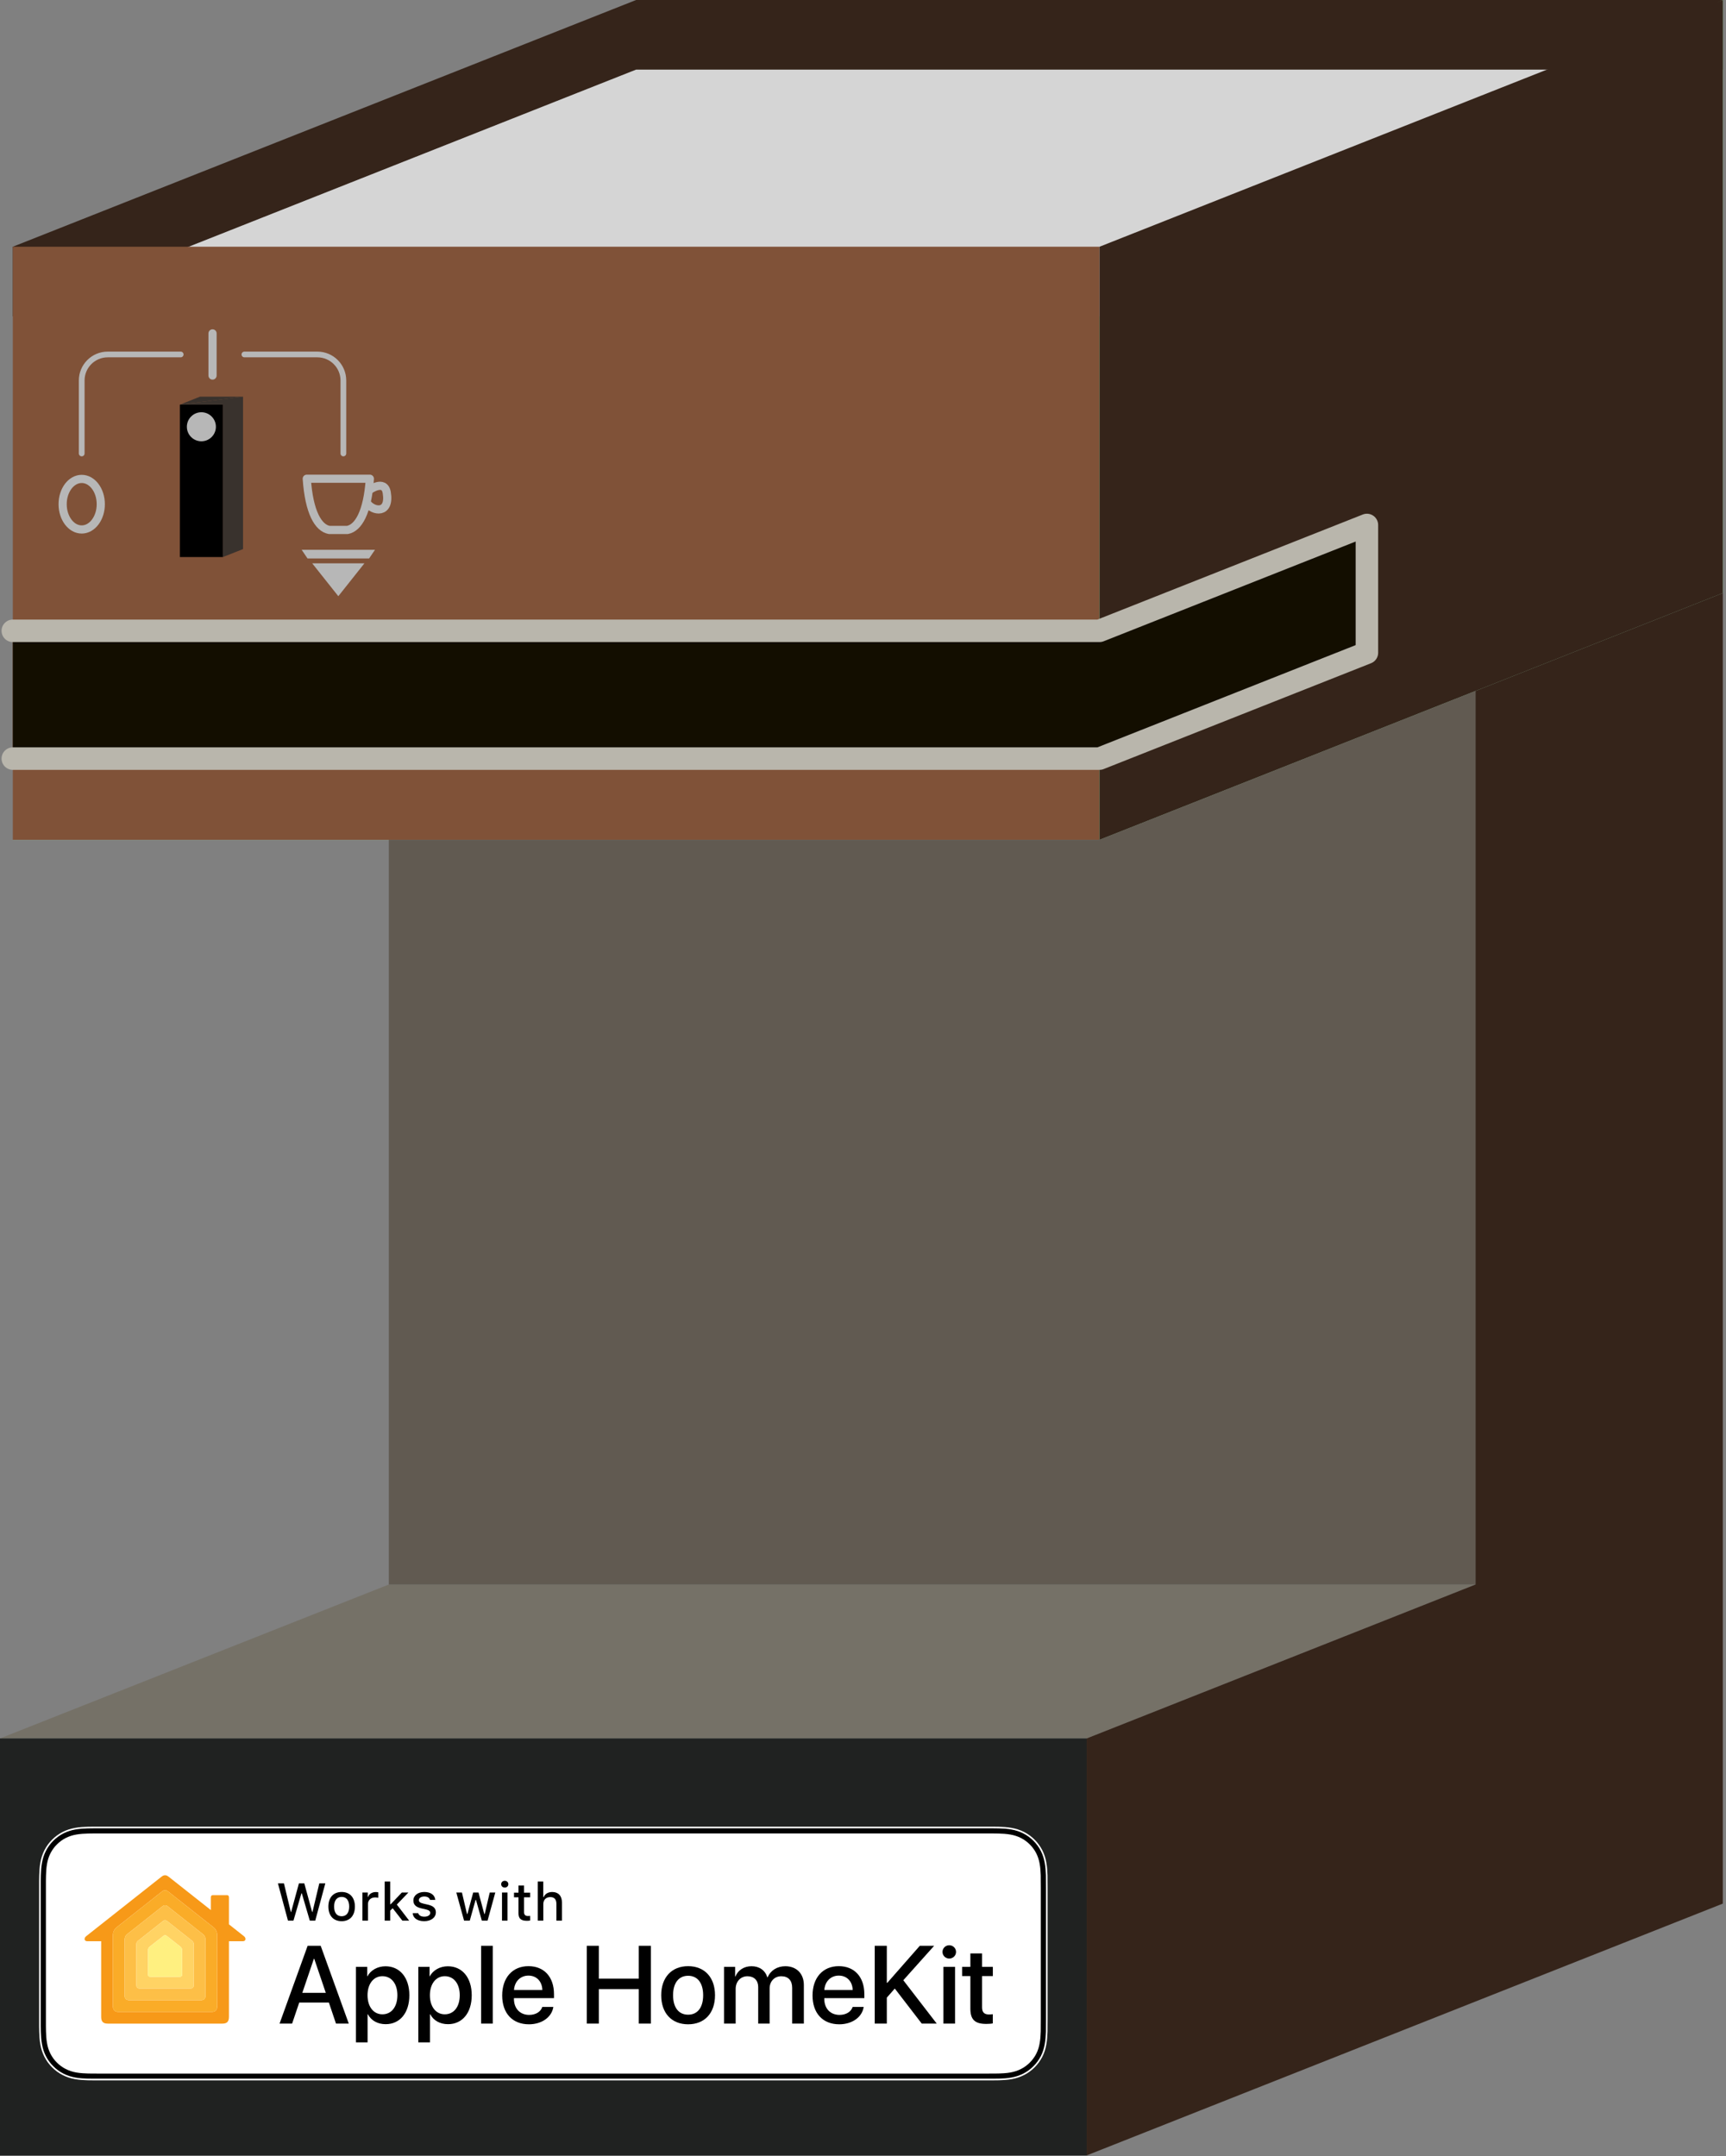 <?xml version="1.0" encoding="UTF-8" standalone="no"?><!DOCTYPE svg PUBLIC "-//W3C//DTD SVG 1.1//EN" "http://www.w3.org/Graphics/SVG/1.1/DTD/svg11.dtd"><svg width="100%" height="100%" viewBox="0 0 422 527" version="1.1" xmlns="http://www.w3.org/2000/svg" xmlns:xlink="http://www.w3.org/1999/xlink" xml:space="preserve" xmlns:serif="http://www.serif.com/" style="fill-rule:evenodd;clip-rule:evenodd;stroke-linecap:round;stroke-linejoin:round;stroke-miterlimit:1.5;"><rect x="0" y="0" width="422" height="527" fill="#808080" stroke="none"/><path d="M421.219,0l-265.697,0l-152.391,60.309l0,17.03l152.391,-60.309l265.697,0l0,-17.03Z" style="fill:#35241a;"/><path d="M0,424.926l95.067,-37.623l265.697,0l-95.068,37.623l-265.696,0Z" style="fill:#757167;"/><path d="M3.131,205.279l265.697,0l152.391,-60.309l0,-144.97" style="fill:#94e4aa;"/><path d="M3.131,77.339l152.391,-60.309l265.697,0l-152.391,60.309l-265.697,0Z" style="fill:#d5d5d5;"/><rect x="3.131" y="60.309" width="265.696" height="144.97" style="fill:#805238;"/><g><path d="M75.187,136.505l15.06,0l1.436,-2.121l-17.932,0l1.436,2.121Z" style="fill:#b7b7b7;"/><path d="M82.717,145.731l6.386,-8.039l-12.772,0l6.386,8.039Z" style="fill:#b7b7b7;"/></g><path d="M51.965,81.492l0,10.298" style="fill:none;stroke:#b7b7b7;stroke-width:2px;"/><path d="M421.219,0l0,144.97l-152.391,60.309l0,-144.97l152.391,-60.309Z" style="fill:#35241a;"/><path d="M95.067,387.303l265.697,0l0,-218.407l-91.936,36.383l-173.761,0l0,182.024Z" style="fill:#615a51;"/><rect x="0" y="424.926" width="265.696" height="101.923" style="fill:#202221;"/><path d="M265.696,526.85l155.523,-61.548l0,-320.332l-60.455,23.926l0,218.407l-95.068,37.623l0,101.924Z" style="fill:#35241a;"/><path d="M3.131,156.767l265.697,0" style="fill:none;"/><path d="M3.131,185.427l265.697,0l65.375,-25.873l0,-31.232l-65.375,25.872l-265.697,0" style="fill:#130e00;stroke:#b9b6ac;stroke-width:5.5px;stroke-linecap:butt;"/><g><path d="M83.953,110.842l0,-17.841c0,-3.511 -2.85,-6.36 -6.36,-6.36l-17.841,0" style="fill:none;stroke:#b7b7b7;stroke-width:1.4px;stroke-linecap:butt;"/><path d="M19.978,110.842l0,-17.841c0,-3.511 2.85,-6.36 6.36,-6.36l17.841,0" style="fill:none;stroke:#b7b7b7;stroke-width:1.4px;stroke-linecap:butt;"/></g><ellipse cx="19.978" cy="123.241" rx="4.663" ry="6.178" style="fill:none;stroke:#b7b7b7;stroke-width:2px;stroke-linecap:butt;"/><path d="M75.004,117.018c0.563,8.239 2.815,12.034 5.506,12.522l4.413,0c2.691,-0.488 4.944,-4.283 5.506,-12.522l-15.425,0" style="fill:none;stroke:#b7b7b7;stroke-width:2px;"/><path d="M89.694,122.939c1.592,2.209 5.744,2.726 4.865,-2.527c-0.56,-3.348 -4.291,-0.621 -4.291,-0.621" style="fill:none;stroke:#b7b7b7;stroke-width:2px;"/><g><rect x="43.98" y="98.906" width="10.516" height="37.255"/><circle cx="49.237" cy="104.316" r="3.549" style="fill:#b7b7b7;"/><path d="M43.98,98.906l15.441,-1.949l-10.516,0l-4.925,1.949Z" style="fill:#39322d;"/><path d="M54.495,98.906l0,37.255l4.926,-1.95l0,-37.254l-15.441,1.949l10.515,0" style="fill:#39322d;"/></g><g id="XMLID_2_"><g id="XMLID_3109_"><path id="XMLID_3113_" d="M255.72,459.816c0,-0.469 0,-0.94 -0.006,-1.409c-0.036,-1.026 -0.096,-2.051 -0.284,-3.064c-0.173,-1.025 -0.478,-1.982 -0.948,-2.913c-0.472,-0.916 -1.079,-1.756 -1.808,-2.48c-0.723,-0.725 -1.56,-1.335 -2.474,-1.804c-0.942,-0.474 -1.895,-0.78 -2.921,-0.96c-1.007,-0.182 -2.035,-0.245 -3.06,-0.27c-0.466,-0.007 -0.945,-0.017 -1.411,-0.019c-0.55,-0.003 -1.649,-0.003 -2.199,-0.003l-216.054,0c-0.561,0 -1.115,0 -1.675,0.003c-0.468,0.002 -0.933,0.012 -1.406,0.019c-1.019,0.025 -2.05,0.088 -3.067,0.27c-1.024,0.18 -1.976,0.486 -2.909,0.96c-0.916,0.469 -1.753,1.079 -2.477,1.804c-0.732,0.724 -1.339,1.564 -1.803,2.48c-0.476,0.931 -0.778,1.888 -0.956,2.913c-0.185,1.013 -0.248,2.038 -0.274,3.064c-0.015,0.469 -0.016,0.94 -0.023,1.409l0,35.371c0.007,0.476 0.008,0.936 0.023,1.411c0.026,1.025 0.089,2.051 0.274,3.064c0.178,1.025 0.48,1.986 0.956,2.914c0.464,0.912 1.071,1.752 1.803,2.47c0.724,0.731 1.561,1.339 2.477,1.804c0.933,0.478 1.885,0.78 2.909,0.965c1.017,0.183 2.048,0.243 3.067,0.271c0.473,0.01 0.938,0.016 1.406,0.016c0.56,0.003 1.114,0.003 1.675,0.003l216.054,0c0.55,0 1.649,0 2.199,-0.003c0.466,0 0.945,-0.006 1.411,-0.016c1.025,-0.028 2.053,-0.088 3.06,-0.271c1.026,-0.185 1.979,-0.487 2.921,-0.965c0.914,-0.465 1.751,-1.073 2.474,-1.804c0.729,-0.718 1.336,-1.558 1.808,-2.47c0.47,-0.928 0.775,-1.889 0.948,-2.914c0.188,-1.013 0.248,-2.039 0.284,-3.064c0.006,-0.475 0.006,-0.935 0.006,-1.411c0.012,-0.556 0.012,-1.108 0.012,-1.673l0,-32.027c0,-0.561 0,-1.117 -0.012,-1.671Z" style="fill:#fff;fill-rule:nonzero;stroke:#fff;stroke-width:0.8px;stroke-linecap:butt;stroke-miterlimit:1.414;"/><path id="XMLID_3110_" d="M240.609,448.153c0.549,0 1.644,0 2.191,0.003c0.375,0.003 0.757,0.009 1.135,0.015l0.253,0.004c0.799,0.02 1.847,0.066 2.874,0.252c0.922,0.161 1.763,0.438 2.562,0.84c0.801,0.41 1.527,0.939 2.162,1.576c0.627,0.623 1.158,1.352 1.572,2.154c0.403,0.801 0.674,1.637 0.834,2.576c0.176,0.948 0.23,1.944 0.262,2.849c0.006,0.465 0.006,0.93 0.006,1.421c0.012,0.545 0.012,1.092 0.012,1.644l0,32.027c0,0.555 0,1.099 -0.012,1.673c0,0.47 0,0.926 -0.005,1.367c-0.033,0.934 -0.087,1.929 -0.267,2.898c-0.156,0.925 -0.428,1.761 -0.824,2.545c-0.422,0.815 -0.952,1.539 -1.585,2.163c-0.627,0.633 -1.35,1.16 -2.15,1.567c-0.8,0.407 -1.618,0.676 -2.574,0.849c-0.985,0.178 -2.004,0.227 -2.864,0.251c-0.457,0.01 -0.926,0.016 -1.39,0.016c-0.548,0.003 -1.644,0.003 -2.192,0.003l-216.054,0c-0.558,0 -1.111,0 -1.675,-0.003c-0.459,0 -0.915,-0.006 -1.371,-0.016c-0.865,-0.024 -1.884,-0.073 -2.878,-0.251c-0.942,-0.171 -1.779,-0.448 -2.563,-0.849c-0.8,-0.406 -1.524,-0.933 -2.164,-1.58c-0.626,-0.614 -1.152,-1.335 -1.565,-2.146c-0.398,-0.777 -0.672,-1.613 -0.838,-2.565c-0.186,-1.024 -0.234,-2.072 -0.254,-2.875c-0.01,-0.318 -0.013,-0.628 -0.017,-0.941l-0.006,-0.433l0,-1.673l0,-32.027l0,-1.651l0.006,-0.456c0.004,-0.312 0.007,-0.624 0.017,-0.941c0.02,-0.798 0.068,-1.846 0.256,-2.88c0.163,-0.937 0.437,-1.773 0.839,-2.559c0.408,-0.806 0.935,-1.531 1.571,-2.16c0.633,-0.634 1.36,-1.163 2.156,-1.571c0.797,-0.405 1.633,-0.68 2.561,-0.843c1.03,-0.184 2.078,-0.231 2.864,-0.25l0.306,-0.005c0.364,-0.007 0.725,-0.013 1.087,-0.015l1.668,-0.003l216.054,0m0,-1.259l-216.054,0c-0.561,0 -1.115,0 -1.675,0.003c-0.468,0.003 -0.933,0.012 -1.406,0.019c-1.019,0.025 -2.05,0.088 -3.067,0.271c-1.024,0.179 -1.976,0.485 -2.909,0.959c-0.916,0.469 -1.753,1.079 -2.477,1.804c-0.732,0.724 -1.339,1.564 -1.803,2.48c-0.476,0.931 -0.778,1.888 -0.956,2.913c-0.185,1.013 -0.248,2.038 -0.274,3.064c-0.015,0.469 -0.016,0.94 -0.023,1.409l0,35.371c0.007,0.476 0.008,0.936 0.023,1.411c0.026,1.025 0.089,2.051 0.274,3.064c0.178,1.025 0.48,1.986 0.956,2.914c0.464,0.912 1.071,1.752 1.803,2.47c0.724,0.731 1.561,1.339 2.477,1.804c0.933,0.478 1.885,0.78 2.909,0.965c1.017,0.183 2.048,0.243 3.067,0.271c0.473,0.01 0.938,0.016 1.406,0.016c0.56,0.003 1.114,0.003 1.675,0.003l216.054,0c0.55,0 1.649,0 2.199,-0.003c0.466,0 0.945,-0.006 1.411,-0.016c1.025,-0.028 2.053,-0.088 3.06,-0.271c1.026,-0.185 1.979,-0.487 2.921,-0.965c0.914,-0.465 1.751,-1.073 2.474,-1.804c0.729,-0.718 1.336,-1.558 1.808,-2.47c0.47,-0.928 0.775,-1.889 0.948,-2.914c0.188,-1.013 0.248,-2.039 0.284,-3.064c0.006,-0.475 0.006,-0.935 0.006,-1.411c0.012,-0.555 0.012,-1.108 0.012,-1.673l0,-32.027c0,-0.561 0,-1.117 -0.012,-1.671c0,-0.469 0,-0.94 -0.006,-1.409c-0.036,-1.026 -0.096,-2.051 -0.284,-3.064c-0.173,-1.025 -0.478,-1.982 -0.948,-2.913c-0.472,-0.916 -1.079,-1.756 -1.808,-2.48c-0.723,-0.725 -1.56,-1.335 -2.474,-1.804c-0.942,-0.474 -1.895,-0.78 -2.921,-0.959c-1.007,-0.183 -2.035,-0.246 -3.06,-0.271c-0.466,-0.007 -0.945,-0.016 -1.411,-0.019c-0.55,-0.003 -1.649,-0.003 -2.199,-0.003Z" style="fill-rule:nonzero;"/></g><g id="XMLID_3107_"><path d="M80.41,489.489l-7.249,0l-1.74,5.14l-3.071,0l6.867,-19.017l3.189,0l6.867,19.017l-3.124,0l-1.739,-5.14Zm-6.498,-2.372l5.746,0l-2.833,-8.342l-0.08,0l-2.833,8.342Z" style="fill-rule:nonzero;"/><path d="M100.087,487.697c0,4.31 -2.306,7.076 -5.786,7.076c-1.977,0 -3.545,-0.882 -4.362,-2.425l-0.066,0l0,6.868l-2.847,0l0,-18.452l2.754,0l0,2.306l0.053,0c0.791,-1.489 2.478,-2.45 4.415,-2.45c3.519,0 5.839,2.78 5.839,7.077Zm-2.926,0c0,-2.807 -1.45,-4.652 -3.664,-4.652c-2.175,0 -3.637,1.884 -3.637,4.652c0,2.794 1.462,4.665 3.637,4.665c2.214,0 3.664,-1.831 3.664,-4.665Z" style="fill-rule:nonzero;"/><path d="M115.336,487.697c0,4.31 -2.306,7.076 -5.786,7.076c-1.977,0 -3.545,-0.882 -4.362,-2.425l-0.066,0l0,6.868l-2.847,0l0,-18.452l2.755,0l0,2.306l0.052,0c0.791,-1.489 2.478,-2.45 4.416,-2.45c3.519,0 5.838,2.78 5.838,7.077Zm-2.926,0c0,-2.807 -1.449,-4.652 -3.664,-4.652c-2.174,0 -3.637,1.884 -3.637,4.652c0,2.794 1.463,4.665 3.637,4.665c2.215,0 3.664,-1.831 3.664,-4.665Z" style="fill-rule:nonzero;"/><rect x="117.63" y="475.612" width="2.847" height="19.018" style="fill-rule:nonzero;"/><path d="M135.291,490.556c-0.382,2.518 -2.834,4.246 -5.971,4.246c-4.033,0 -6.537,-2.703 -6.537,-7.04c0,-4.348 2.517,-7.17 6.419,-7.17c3.835,0 6.247,2.636 6.247,6.841l0,0.975l-9.793,0l0,0.173c0,2.372 1.49,3.926 3.73,3.926c1.582,0 2.821,-0.751 3.203,-1.951l2.702,0Zm-9.622,-4.137l6.933,0c-0.066,-2.123 -1.423,-3.52 -3.4,-3.52c-1.964,0 -3.388,1.424 -3.533,3.52Z" style="fill-rule:nonzero;"/><path d="M156.181,494.629l0,-8.421l-9.766,0l0,8.421l-2.952,0l0,-19.017l2.952,0l0,8.038l9.766,0l0,-8.038l2.952,0l0,19.017l-2.952,0l0,0Z" style="fill-rule:nonzero;"/><path d="M161.664,487.697c0,-4.364 2.571,-7.105 6.577,-7.105c4.019,0 6.576,2.741 6.576,7.105c0,4.375 -2.542,7.105 -6.576,7.105c-4.033,0 -6.577,-2.73 -6.577,-7.105Zm10.254,0c0,-2.993 -1.371,-4.757 -3.677,-4.757c-2.307,0 -3.678,1.778 -3.678,4.757c0,3.005 1.371,4.757 3.678,4.757c2.306,0 3.677,-1.752 3.677,-4.757Z" style="fill-rule:nonzero;"/><path d="M177.019,480.764l2.715,0l0,2.372l0.065,0c0.621,-1.567 2.123,-2.53 3.942,-2.53c1.924,0 3.321,0.988 3.875,2.715l0.065,0c0.712,-1.687 2.346,-2.715 4.323,-2.715c2.741,0 4.534,1.819 4.534,4.587l0,9.436l-2.859,0l0,-8.765c0,-1.779 -0.963,-2.807 -2.65,-2.807c-1.687,0 -2.859,1.239 -2.859,2.993l0,8.579l-2.795,0l0,-8.962c0,-1.596 -1.015,-2.61 -2.623,-2.61c-1.687,0 -2.886,1.306 -2.886,3.099l0,8.473l-2.847,0l0,-13.865l0,0Z" style="fill-rule:nonzero;"/><path d="M211.168,490.556c-0.382,2.518 -2.833,4.246 -5.97,4.246c-4.033,0 -6.537,-2.703 -6.537,-7.04c0,-4.348 2.516,-7.17 6.417,-7.17c3.837,0 6.248,2.636 6.248,6.841l0,0.975l-9.792,0l0,0.173c0,2.372 1.488,3.926 3.729,3.926c1.582,0 2.821,-0.751 3.204,-1.951l2.701,0Zm-9.622,-4.137l6.933,0c-0.065,-2.123 -1.424,-3.52 -3.401,-3.52c-1.962,0 -3.386,1.424 -3.532,3.52Z" style="fill-rule:nonzero;"/><path d="M213.87,494.629l0,-19.017l2.953,0l0,9.053l0.117,0l7.949,-9.053l3.506,0l-7.539,8.421l8.171,10.596l-3.664,0l-6.59,-8.567l-1.95,2.227l0,6.34l-2.953,0Z" style="fill-rule:nonzero;"/><path d="M230.437,477.112c0,-0.908 0.738,-1.634 1.648,-1.634c0.923,0 1.661,0.726 1.661,1.634c0,0.897 -0.738,1.622 -1.661,1.622c-0.91,0 -1.648,-0.725 -1.648,-1.622Zm0.225,3.652l2.846,0l0,13.865l-2.846,0l0,-13.865Z" style="fill-rule:nonzero;"/><path d="M240.111,477.481l0,3.283l2.636,0l0,2.253l-2.636,0l0,7.644c0,1.188 0.527,1.74 1.687,1.74c0.29,0 0.752,-0.039 0.936,-0.065l0,2.241c-0.316,0.079 -0.949,0.131 -1.581,0.131c-2.808,0 -3.901,-1.054 -3.901,-3.743l0,-7.948l-2.018,0l0,-2.253l2.018,0l0,-3.283l2.859,0Z" style="fill-rule:nonzero;"/></g><g><path d="M71.747,469.467l-1.339,0l-2.457,-9.113l1.471,0l1.675,6.979l0.087,0l1.902,-6.979l1.313,0l1.913,6.979l0.09,0l1.666,-6.979l1.473,0l-2.464,9.113l-1.332,0l-1.958,-6.688l-0.09,0l-1.95,6.688Z" style="fill-rule:nonzero;"/><path d="M80.286,466.025c0,-2.216 1.239,-3.568 3.247,-3.568c2.002,0 3.239,1.352 3.239,3.568c0,2.23 -1.232,3.575 -3.239,3.575c-2.015,0 -3.247,-1.345 -3.247,-3.575Zm5.091,0c0,-1.49 -0.67,-2.361 -1.844,-2.361c-1.183,0 -1.845,0.871 -1.845,2.361c0,1.503 0.662,2.368 1.845,2.368c1.174,0 1.844,-0.871 1.844,-2.368Z" style="fill-rule:nonzero;"/><path d="M88.608,462.59l1.308,0l0,1.054l0.102,0c0.195,-0.675 0.959,-1.168 1.855,-1.168c0.203,0 0.463,0.019 0.607,0.057l0,1.339c-0.113,-0.038 -0.517,-0.083 -0.758,-0.083c-1.03,0 -1.755,0.651 -1.755,1.617l0,4.061l-1.359,0l0,-6.877l0,0Z" style="fill-rule:nonzero;"/><path d="M98.249,462.59l1.603,0l-2.83,2.949l3.019,3.928l-1.667,0l-2.362,-3.031l-0.599,0.568l0,2.463l-1.359,0l0,-9.561l1.359,0l0,5.551l0.107,0l2.729,-2.867Z" style="fill-rule:nonzero;"/><path d="M103.741,462.457c1.546,0 2.557,0.72 2.69,1.932l-1.302,0c-0.127,-0.505 -0.619,-0.826 -1.388,-0.826c-0.76,0 -1.334,0.359 -1.334,0.896c0,0.411 0.348,0.669 1.093,0.84l1.144,0.265c1.307,0.303 1.919,0.866 1.919,1.876c0,1.294 -1.206,2.16 -2.849,2.16c-1.634,0 -2.703,-0.739 -2.822,-1.958l1.358,0c0.171,0.531 0.675,0.859 1.496,0.859c0.847,0 1.446,-0.379 1.446,-0.928c0,-0.411 -0.321,-0.676 -1.01,-0.84l-1.201,-0.278c-1.305,-0.31 -1.912,-0.897 -1.912,-1.92c0,-1.219 1.118,-2.078 2.672,-2.078Z" style="fill-rule:nonzero;"/><path d="M119.209,469.467l-1.408,0l-1.422,-5.064l-0.107,0l-1.415,5.064l-1.395,0l-1.894,-6.877l1.376,0l1.232,5.248l0.102,0l1.414,-5.248l1.301,0l1.414,5.248l0.107,0l1.225,-5.248l1.359,0l-1.889,6.877Z" style="fill-rule:nonzero;"/><path d="M122.535,460.556c0,-0.474 0.373,-0.833 0.877,-0.833c0.506,0 0.879,0.359 0.879,0.833c0,0.467 -0.373,0.827 -0.879,0.827c-0.504,0 -0.877,-0.36 -0.877,-0.827Zm0.202,2.034l1.352,0l0,6.877l-1.352,0l0,-6.877Z" style="fill-rule:nonzero;"/><path d="M128.122,460.878l0,1.743l1.49,0l0,1.144l-1.49,0l0,3.536c0,0.72 0.297,1.035 0.973,1.035c0.208,0 0.327,-0.012 0.517,-0.03l0,1.13c-0.22,0.037 -0.473,0.069 -0.738,0.069c-1.51,0 -2.109,-0.531 -2.109,-1.857l0,-3.883l-1.093,0l0,-1.144l1.093,0l0,-1.743l1.357,0Z" style="fill-rule:nonzero;"/><path d="M131.476,459.906l1.347,0l0,3.789l0.107,0c0.334,-0.77 1.061,-1.232 2.096,-1.232c1.466,0 2.369,0.929 2.369,2.564l0,4.44l-1.358,0l0,-4.105c0,-1.098 -0.512,-1.654 -1.471,-1.654c-1.113,0 -1.731,0.701 -1.731,1.743l0,4.016l-1.359,0l0,-9.561Z" style="fill-rule:nonzero;"/></g><g id="XMLID_275_"><path id="XMLID_286_" d="M59.634,473.26c-0.168,-0.132 -1.628,-1.285 -3.658,-2.888l0,0l0,-6.56c0,-0.446 -0.176,-0.573 -0.492,-0.573l-3.343,0c-0.365,0 -0.588,0.072 -0.588,0.573l0,3.067l-0.001,0c-4.832,-3.816 -10.073,-7.955 -10.272,-8.112c-0.396,-0.313 -0.641,-0.395 -0.923,-0.395c-0.279,0 -0.526,0.082 -0.923,0.395c-0.396,0.313 -17.826,14.077 -18.353,14.493c-0.644,0.508 -0.462,1.24 0.253,1.24c0.509,0 3.404,0 3.404,0c0,0 0,17.447 0,18.465c0,1.193 0.477,1.67 1.613,1.67l28.013,0c1.135,0 1.612,-0.477 1.612,-1.67c0,-1.018 0,-18.465 0,-18.465c0,0 2.895,0 3.404,0c0.716,0 0.897,-0.732 0.254,-1.24Zm-6.52,17.114c0,0.826 -0.425,1.398 -1.286,1.398c-0.862,0 -11.471,0 -11.471,0c0,0 -10.609,0 -11.47,0c-0.862,0 -1.286,-0.572 -1.286,-1.398c0,-0.683 0,-16.471 0,-17.258c0,-1.002 0.438,-1.642 0.938,-2.037c0.501,-0.395 10.74,-8.48 11.031,-8.711c0.292,-0.23 0.542,-0.33 0.787,-0.33c0.238,0 0.495,0.1 0.787,0.33c0.292,0.231 10.531,8.316 11.031,8.711c0.501,0.395 0.939,1.035 0.939,2.037c0,0.787 0,16.575 0,17.258Z" style="fill:#f79918;fill-rule:nonzero;"/><path id="XMLID_283_" d="M52.175,471.079c-0.5,-0.395 -10.739,-8.48 -11.031,-8.711c-0.292,-0.23 -0.549,-0.33 -0.787,-0.33c-0.245,0 -0.495,0.1 -0.787,0.33c-0.291,0.231 -10.53,8.316 -11.031,8.711c-0.5,0.395 -0.938,1.035 -0.938,2.037c0,0.787 0,16.575 0,17.258c0,0.826 0.424,1.398 1.286,1.398l22.941,0c0.861,0 1.286,-0.572 1.286,-1.398c0,-0.683 0,-16.471 0,-17.258c0,-1.002 -0.438,-1.642 -0.939,-2.037Zm-1.924,16.704c0,0.768 -0.434,1.126 -1.074,1.126c-0.639,0 -8.82,0 -8.82,0c0,0 -8.18,0 -8.82,0c-0.639,0 -1.073,-0.358 -1.073,-1.126c0,-0.53 0,-12.782 0,-13.476c0,-0.746 0.175,-1.175 0.704,-1.595c0.299,-0.237 8.324,-6.573 8.538,-6.743c0.215,-0.169 0.444,-0.257 0.651,-0.257c0.206,0 0.436,0.088 0.651,0.257c0.215,0.17 8.239,6.506 8.538,6.743c0.53,0.42 0.705,0.849 0.705,1.595c0,0.694 0,12.946 0,13.476Z" style="fill:#faac28;fill-rule:nonzero;"/><path id="XMLID_280_" d="M49.546,472.712c-0.299,-0.237 -8.323,-6.573 -8.538,-6.743c-0.215,-0.169 -0.445,-0.257 -0.651,-0.257c-0.207,0 -0.436,0.088 -0.651,0.257c-0.214,0.17 -8.239,6.506 -8.538,6.743c-0.529,0.42 -0.704,0.849 -0.704,1.595c0,0.694 0,12.946 0,13.476c0,0.768 0.434,1.126 1.073,1.126l17.64,0c0.64,0 1.074,-0.358 1.074,-1.126c0,-0.53 0,-12.782 0,-13.476c0,-0.746 -0.175,-1.175 -0.705,-1.595Zm-2.158,12.48c0,0.616 -0.342,0.854 -0.811,0.854c-0.469,0 -6.22,0 -6.22,0c0,0 -5.751,0 -6.219,0c-0.469,0 -0.811,-0.238 -0.811,-0.854c0,-0.378 0,-9.261 0,-9.694c0,-0.432 0,-0.776 0.47,-1.153c0.31,-0.249 5.879,-4.643 6.046,-4.774c0.166,-0.132 0.33,-0.201 0.514,-0.201c0.174,0 0.348,0.069 0.515,0.201c0.167,0.131 5.735,4.525 6.045,4.774c0.471,0.377 0.471,0.721 0.471,1.153c0,0.433 0,9.316 0,9.694Z" style="fill:#fdbf47;fill-rule:nonzero;"/><path id="XMLID_277_" d="M46.917,474.345c-0.31,-0.249 -5.878,-4.643 -6.045,-4.774c-0.167,-0.132 -0.341,-0.201 -0.515,-0.201c-0.184,0 -0.348,0.069 -0.514,0.201c-0.167,0.131 -5.736,4.525 -6.046,4.774c-0.47,0.377 -0.47,0.721 -0.47,1.153c0,0.433 0,9.316 0,9.694c0,0.616 0.342,0.854 0.811,0.854l12.439,0c0.469,0 0.811,-0.238 0.811,-0.854c0,-0.378 0,-9.261 0,-9.694c0,-0.432 0,-0.776 -0.471,-1.153Zm-2.392,8.256c0,0.475 -0.238,0.583 -0.572,0.583c-0.22,0 -3.596,0 -3.596,0c0,0 -3.375,0 -3.595,0c-0.334,0 -0.573,-0.108 -0.573,-0.583c0,-0.309 0,-5.596 0,-5.911c0,-0.315 0.132,-0.64 0.408,-0.864c0.146,-0.119 3.27,-2.566 3.382,-2.654c0.112,-0.089 0.278,-0.138 0.378,-0.138c0.1,0 0.267,0.049 0.379,0.138c0.112,0.088 3.235,2.535 3.382,2.654c0.276,0.224 0.407,0.549 0.407,0.864c0,0.315 0,5.602 0,5.911Z" style="fill:#ffd364;fill-rule:nonzero;"/><path id="XMLID_276_" d="M40.357,483.184c0,0 3.376,0 3.596,0c0.334,0 0.572,-0.108 0.572,-0.583c0,-0.309 0,-5.596 0,-5.911c0,-0.315 -0.131,-0.64 -0.407,-0.864c-0.147,-0.119 -3.27,-2.566 -3.382,-2.654c-0.112,-0.089 -0.279,-0.138 -0.379,-0.138c-0.1,0 -0.266,0.049 -0.378,0.138c-0.112,0.088 -3.236,2.535 -3.382,2.654c-0.276,0.224 -0.408,0.549 -0.408,0.864c0,0.315 0,5.602 0,5.911c0,0.475 0.239,0.583 0.573,0.583c0.22,0 3.595,0 3.595,0Z" style="fill:#fff080;fill-rule:nonzero;"/></g></g></svg>